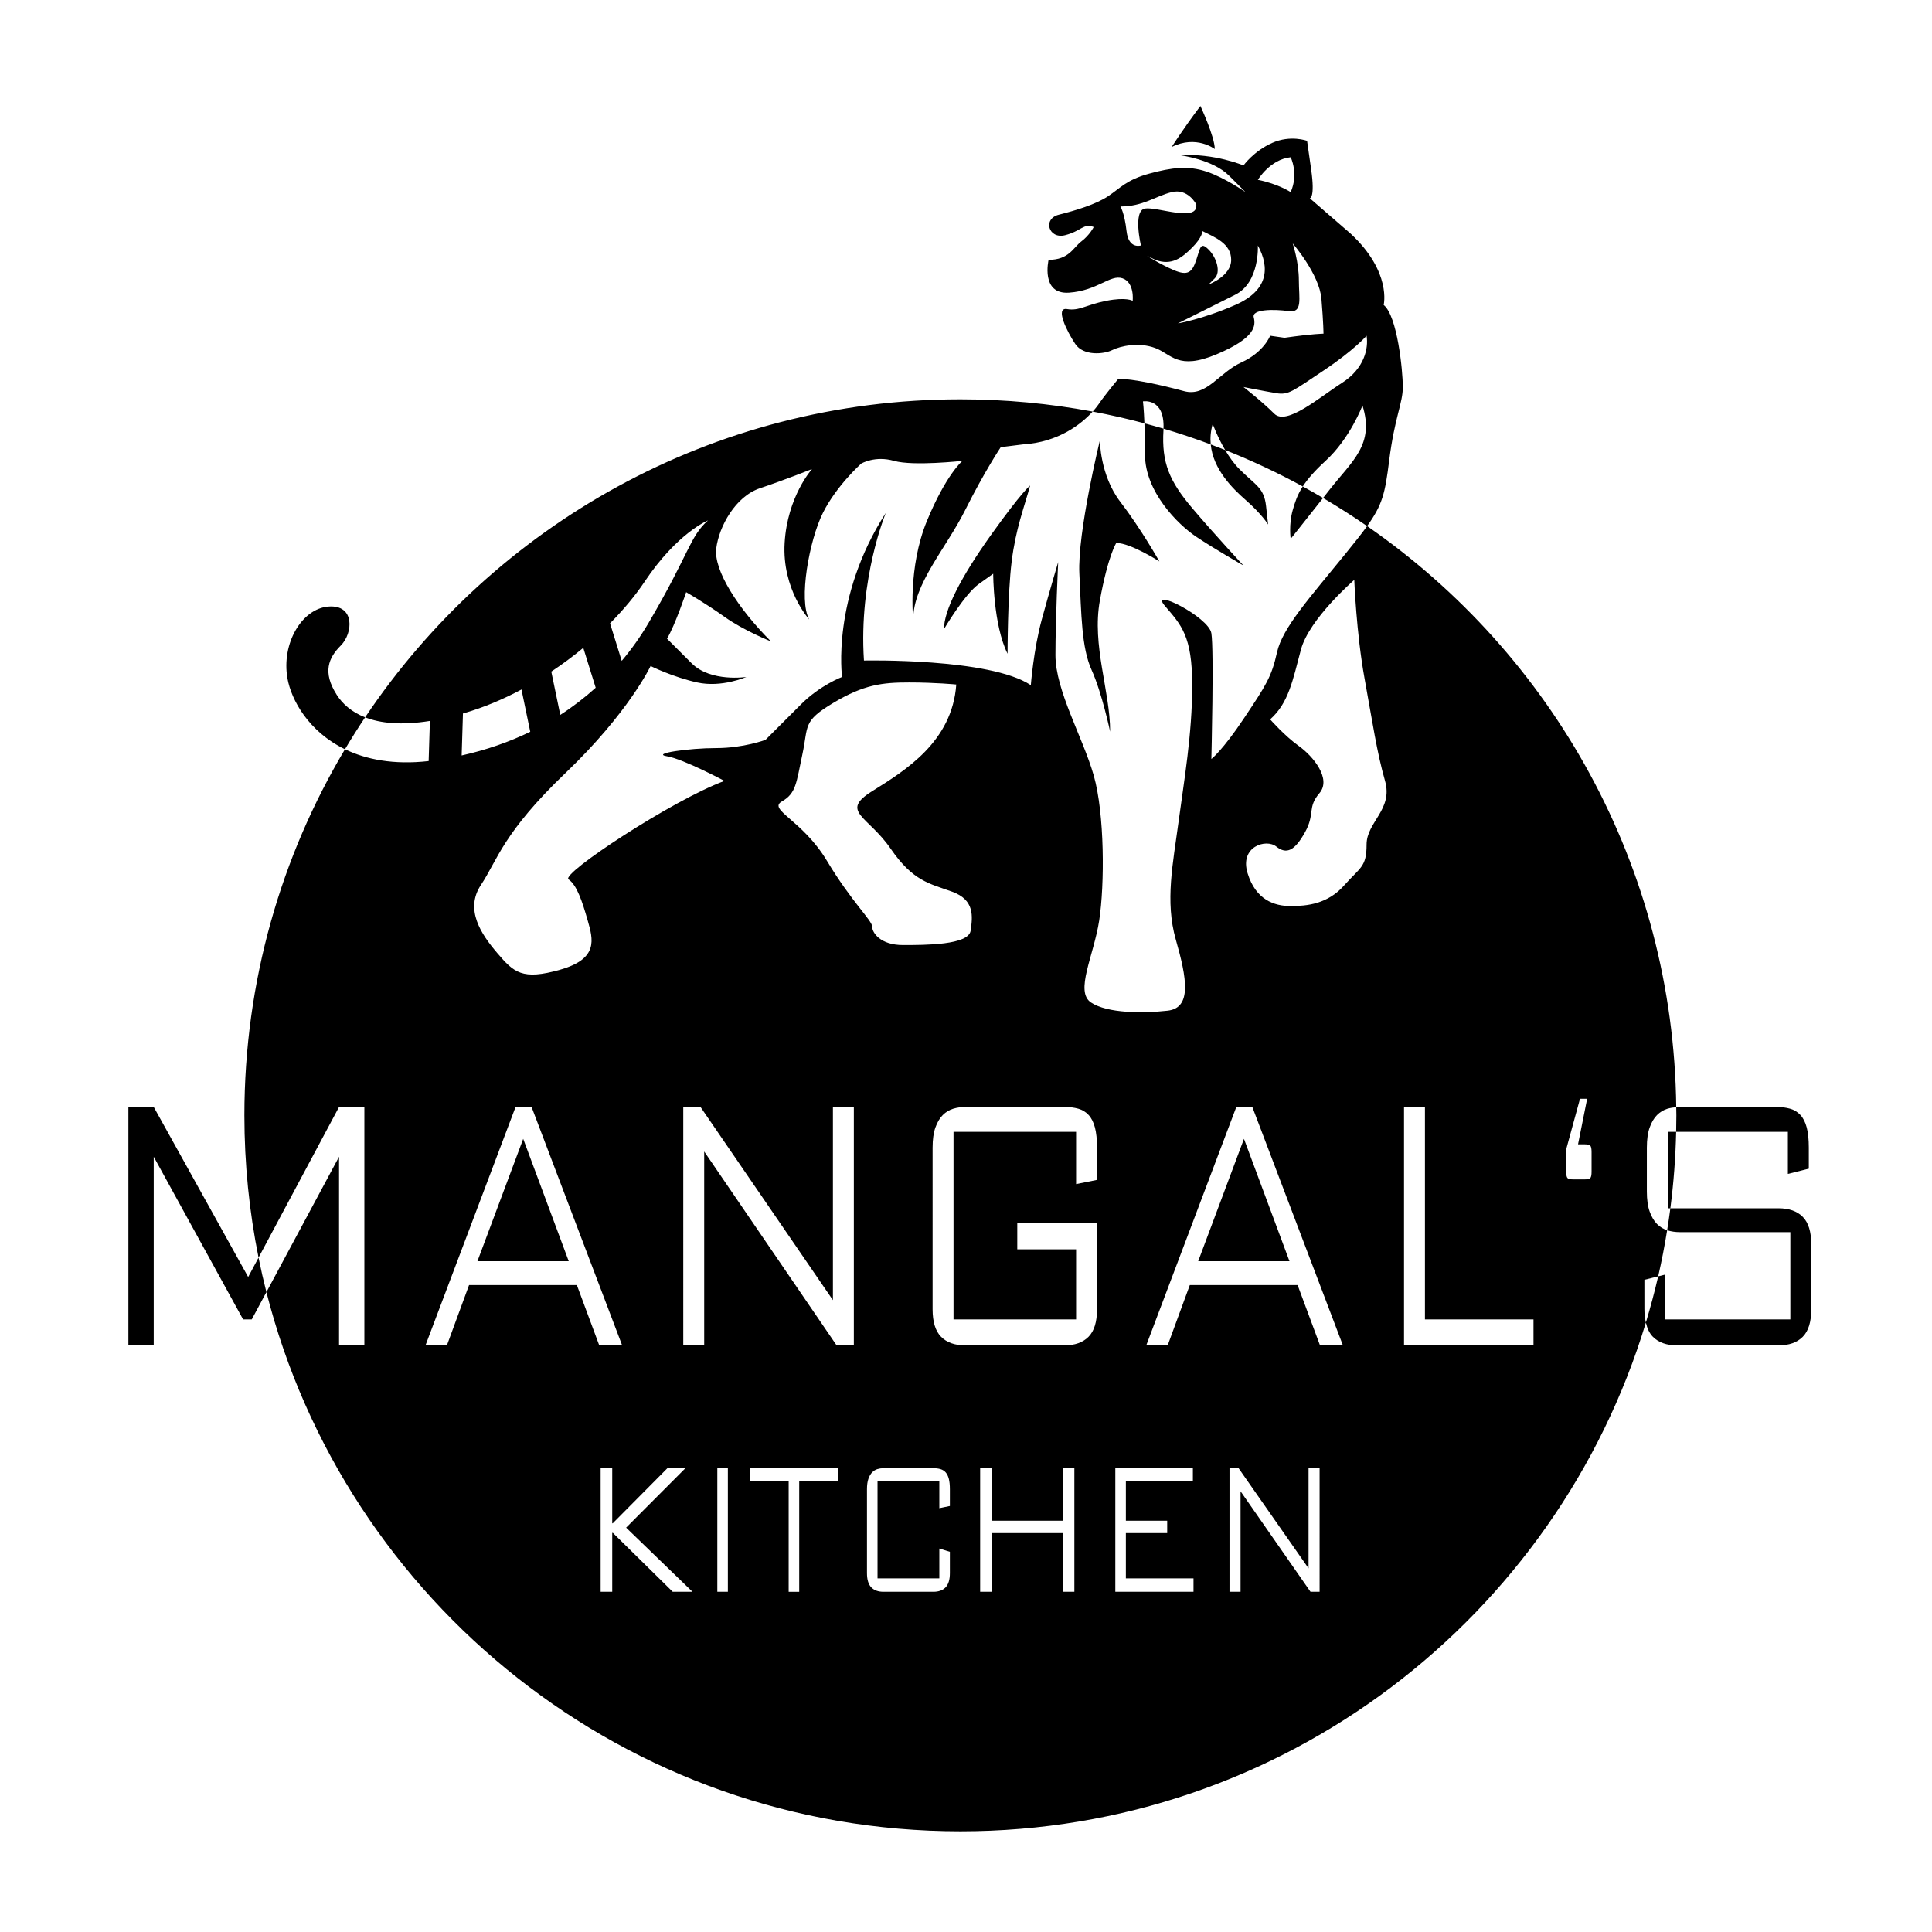 <?xml version="1.0" encoding="utf-8"?>
<!-- Generator: Adobe Illustrator 16.0.0, SVG Export Plug-In . SVG Version: 6.00 Build 0)  -->
<!DOCTYPE svg PUBLIC "-//W3C//DTD SVG 1.1 Tiny//EN" "http://www.w3.org/Graphics/SVG/1.1/DTD/svg11-tiny.dtd">
<svg version="1.1" baseProfile="tiny" id="Layer_1" xmlns="http://www.w3.org/2000/svg" xmlns:xlink="http://www.w3.org/1999/xlink"
	 x="0px" y="0px" width="1000px" height="1000px" viewBox="0 0 1000 1000" xml:space="preserve">
<g>
	<path d="M606.461,76.083c0,0,5.31-8.495,14.866-21.237c0,0,7.434,15.928,7.434,22.299
		C628.761,77.146,619.202,69.713,606.461,76.083z"/>
	<path d="M669.11,264.037c-2.122,7.433-1.06,14.867-1.06,14.867s6.884-8.607,16.771-21.157c-3.469-2.041-6.963-4.032-10.501-5.963
		C671.438,256.241,670.269,259.985,669.11,264.037z M644.688,258.728c8.495,7.433,11.682,12.743,11.682,12.743s0,0-1.063-9.557
		c-1.063-9.557-5.31-10.619-13.806-19.114c-2.849-2.848-5.325-6.406-7.379-9.884c-2.467-0.986-4.952-1.939-7.449-2.87
		C627.897,242.907,637.948,252.829,644.688,258.728z M933.114,629.851c-2.929-2.962-7.115-4.444-12.547-4.444h-55.99
		c-0.49,3.8-1.055,7.579-1.664,11.346c0.07,0.021,0.13,0.065,0.199,0.087c2.037,0.605,4.115,0.906,6.242,0.906h57.326v45.188
		h-64.718v-23.229l-3.691,0.929c-1.858,8.077-3.998,16.047-6.371,23.913c0.701,3.078,1.867,5.588,3.63,7.371
		c2.933,2.966,7.113,4.446,12.547,4.446h52.49c5.432,0,9.618-1.48,12.547-4.446c2.933-2.963,4.396-7.711,4.396-14.243v-33.576
		C937.511,637.564,936.047,632.817,933.114,629.851z M867.575,585.842h57.831v21.779l10.83-2.724V594.01
		c0-4.233-0.359-7.714-1.081-10.434c-0.722-2.724-1.805-4.871-3.248-6.444c-1.447-1.571-3.231-2.66-5.352-3.267
		c-2.123-0.604-4.545-0.907-7.263-0.907h-49.938c-0.584,0-1.161,0.079-1.736,0.125c0.017,1.406,0.065,2.802,0.065,4.209
		C867.684,580.15,867.639,582.998,867.575,585.842z M128.454,660.974l-48.887-88.016H66.458v123.406h13.109v-97.636l46.265,84.205
		h4.472l7.583-14.132c-1.5-5.901-2.856-11.857-4.067-17.866L128.454,660.974z M174.274,359.606
		c-7.433-11.68-4.248-19.114,2.124-25.485c6.371-6.371,7.433-21.237-6.372-20.175c-13.804,1.063-24.423,19.114-21.237,37.166
		c1.972,11.171,10.924,27.565,29.765,36.697c3.34-5.602,6.813-11.11,10.433-16.515C181.916,368.535,177.232,364.254,174.274,359.606
		z M247.112,652.811h47.265l-23.567-63.34L247.112,652.811z M863.236,625.406h1.341c1.684-12.989,2.695-26.189,2.998-39.564h-4.339
		V625.406z M513.015,276.78c-15.928,22.299-24.423,39.29-24.423,48.847c0,0,10.619-18.053,18.052-23.362
		c7.434-5.31,7.434-5.31,7.434-5.31s0,26.547,7.432,41.414c0,0,0-30.795,2.125-47.785c2.123-16.99,6.372-27.609,9.557-39.289
		C533.19,251.295,528.943,254.48,513.015,276.78z M592.655,235.366c0,19.114,16.991,36.104,26.547,42.476
		c9.559,6.371,24.425,14.867,24.425,14.867s-14.866-15.929-26.548-29.733c-11.681-13.804-15.927-23.361-14.866-40.352
		c0.016-0.271,0.004-0.495,0.012-0.757c-3.268-0.966-6.562-1.885-9.872-2.763C592.528,223.287,592.655,228.659,592.655,235.366z
		 M591.593,207.757c0,0,11.287-2.016,10.632,14.11c8.28,2.445,16.428,5.183,24.449,8.178c-0.319-3.346-0.071-6.88,1.024-10.607
		c0,0,2.36,6.575,6.425,13.477c13.828,5.506,27.253,11.805,40.197,18.869c2.402-3.713,5.987-7.92,11.781-13.232
		c12.743-11.68,19.114-28.67,19.114-28.67c6.372,20.175-5.31,28.67-16.99,43.537c-1.174,1.493-2.303,2.929-3.404,4.328
		c7.78,4.584,15.392,9.426,22.796,14.55c7.972-11.084,9.308-17.016,11.402-33.752c2.834-22.655,7.08-29.733,7.08-38.228
		c0-8.496-2.828-36.811-9.909-42.475c0,0,4.249-16.992-16.99-36.813l-21.237-18.404c0,0,2.83,0.008,0.706-14.859
		c-2.124-14.866-2.124-14.866-2.124-14.866s-8.494-3.186-18.053,1.062c-9.557,4.248-14.865,11.681-14.865,11.681
		s-14.866-6.372-32.919-5.31c0,0,16.99,2.124,25.484,10.619c8.496,8.495,8.496,8.495,8.496,8.495s-10.618-7.434-20.177-10.619
		c-9.557-3.186-18.051-2.124-29.731,1.062c-11.682,3.186-14.866,7.434-21.237,11.681c-6.371,4.248-16.991,7.433-25.486,9.557
		c-8.494,2.124-5.311,12.743,3.187,10.619c8.494-2.125,9.557-6.372,14.866-4.248c0,0-2.125,4.248-6.372,7.433
		c-4.248,3.186-6.371,9.557-16.991,9.557c0,0-4.246,18.052,10.62,16.99c14.866-1.063,21.237-9.557,27.608-7.433
		c6.372,2.123,5.31,11.68,5.31,11.68s-3.186-2.124-13.804,0c-10.619,2.125-13.806,5.311-20.177,4.248
		c-6.37-1.062,0,11.681,4.248,18.052c4.248,6.371,14.866,5.31,19.114,3.186c4.248-2.124,13.805-4.247,22.3-1.062
		c8.495,3.186,11.681,11.681,31.855,3.186c20.177-8.496,20.177-14.866,19.114-19.114c-1.063-4.247,10.618-4.247,18.053-3.185
		c7.433,1.061,5.309-6.372,5.309-15.929c0-9.557-3.187-19.114-3.187-19.114s13.806,15.928,14.868,28.671
		c1.061,12.742,1.061,18.052,1.061,18.052s-5.309,0-20.175,2.123l-7.433-1.062c0,0-3.187,8.496-14.867,13.805
		c-11.681,5.31-18.053,18.052-29.732,14.866c-11.68-3.185-26.548-6.387-33.98-6.379c0,0-7.075,8.495-9.909,12.742
		c-0.626,0.94-1.767,2.452-3.382,4.223c9.056,1.693,17.982,3.734,26.792,6.071C592.037,211.364,591.593,207.757,591.593,207.757z
		 M590.532,127.055c0,0-6.371,2.123-7.434-7.434c-1.062-9.556-3.185-12.742-3.185-12.742c11.679,0,18.052-5.31,26.547-7.433
		c8.494-2.124,12.741,6.372,12.741,6.372c1.063,9.557-20.175,1.062-26.547,2.124C586.284,109.002,590.532,127.055,590.532,127.055z
		 M593.718,132.364l4.248,2.124c8.495,3.186,13.805-1.062,19.113-6.372c5.311-5.31,5.311-8.495,5.311-8.495
		c6.371,3.186,14.865,6.372,14.865,14.867s-11.681,12.742-11.681,12.742s0,0,3.187-3.185c3.185-3.186,1.061-10.619-3.187-14.867
		c-4.247-4.248-4.247-1.062-6.372,5.31c-2.123,6.372-4.247,8.495-11.681,5.309C600.09,136.611,593.718,132.364,593.718,132.364z
		 M639.379,157.849c-16.989,7.433-29.732,9.556-29.732,9.556s16.989-8.495,29.732-14.866c12.742-6.371,11.681-25.484,11.681-25.484
		C657.432,138.735,656.37,150.415,639.379,157.849z M668.051,99.445c0,0-6.372-4.248-16.991-6.371c0,0,6.372-10.619,16.991-11.682
		C668.051,81.393,672.297,89.888,668.051,99.445z M660.616,203.51c6.372,1.062,8.494-1.063,24.423-11.681
		c15.93-10.619,22.3-18.052,22.3-18.052c1.063,6.371-1.062,16.99-12.742,24.423c-11.681,7.434-28.671,22.3-35.043,15.928
		c-6.37-6.372-15.927-13.804-15.927-13.804S654.245,202.447,660.616,203.51z M620.174,652.811h47.266l-23.567-63.34L620.174,652.811
		z M851.138,662.426l7.134-1.792c1.81-7.867,3.344-15.835,4.642-23.882c-1.952-0.615-3.698-1.658-5.218-3.18
		c-1.572-1.572-2.847-3.722-3.82-6.444c-0.979-2.72-1.464-6.196-1.464-10.434V594.01c0-4.233,0.485-7.714,1.464-10.434
		c0.974-2.724,2.248-4.871,3.82-6.444c1.572-1.571,3.377-2.66,5.417-3.267c1.477-0.438,2.983-0.662,4.506-0.782
		c-1.391-124.73-64.377-234.656-160.001-300.787c-2.813,3.919-6.441,8.468-11.249,14.384
		c-18.405,22.652-32.566,38.229-35.394,50.971c-2.829,12.743-5.667,16.99-16.992,33.98c-11.323,16.99-16.988,21.238-16.988,21.238
		s1.413-56.632,0-65.127c-1.415-8.495-32.567-24.071-24.071-14.159c8.494,9.911,14.156,15.574,14.156,41.059
		c0,25.486-4.247,49.556-7.076,70.794c-2.829,21.237-7.08,41.058-1.419,60.879c5.663,19.822,8.495,35.396-4.248,36.814
		c-12.743,1.416-31.146,1.415-39.642-4.248c-8.495-5.662,1.415-24.07,4.248-42.476c2.834-18.405,2.834-55.218-2.833-75.041
		c-5.668-19.824-19.819-43.89-19.819-62.296c0-18.407,1.415-48.14,1.415-48.14s-4.249,14.159-8.496,29.732s-5.664,33.98-5.664,33.98
		c-21.238-14.159-86.367-12.743-86.367-12.743c-2.833-42.475,11.328-76.455,11.328-76.455
		c-28.316,43.889-22.654,84.951-22.654,84.951s-11.327,4.248-21.238,14.16c-9.912,9.911-18.406,18.406-18.406,18.406
		s-11.326,4.248-25.486,4.248c-14.159,0-33.98,2.831-25.485,4.248c8.495,1.417,29.733,12.742,29.733,12.742
		c-26.902,9.912-84.951,48.137-80.703,50.971c4.247,2.833,7.081,11.326,9.912,21.237c2.831,9.912,5.664,19.822-14.16,25.485
		c-19.823,5.664-24.069,1.416-32.564-8.495c-8.495-9.909-16.99-22.654-8.495-35.396c8.495-12.743,11.326-26.902,43.892-58.049
		c32.566-31.147,43.89-55.218,43.89-55.218s11.329,5.662,24.071,8.495c12.742,2.833,25.485-2.833,25.485-2.833
		s-18.407,2.833-28.317-7.079c-9.912-9.912-12.743-12.742-12.743-12.742c4.248-7.079,9.912-24.069,9.912-24.069
		s9.912,5.662,19.821,12.742c9.909,7.081,24.07,12.743,24.07,12.743c-16.99-16.991-29.733-36.814-28.318-48.14
		c1.415-11.326,9.912-26.902,22.654-31.149c12.743-4.248,26.902-9.91,26.902-9.91s-12.743,14.157-14.159,38.228
		c-1.417,24.071,12.743,39.643,12.743,39.643c-5.664-9.912,0-41.059,7.078-55.218c7.079-14.159,19.823-25.485,19.823-25.485
		s7.079-4.247,16.99-1.414c9.912,2.833,35.395,0,35.395,0s-8.495,7.079-18.404,31.147c-9.91,24.068-7.081,50.97-7.081,50.97
		c0-18.407,16.99-36.811,26.901-56.633c9.911-19.82,18.406-32.565,18.406-32.565l11.327-1.415
		c18.743-1.101,30.59-10.774,36.263-17.015c-22.195-4.146-45.076-6.337-68.474-6.337c-128.44,0-241.605,65.347-308.1,164.598
		c7.862,3.067,18.683,4.247,33.518,1.864l-0.641,20.769c-18.167,2.043-32.388-0.827-43.31-6.118
		c-33.055,55.448-52.065,120.242-52.065,189.483c0,25.216,2.53,49.84,7.33,73.644l41.668-77.978h13.107v123.406h-13.107v-97.636
		l-37.601,70.073c40.743,160.417,186.107,279.089,359.2,279.089c167.375,0,308.813-110.972,354.814-263.344
		c-0.465-2.034-0.763-4.271-0.763-6.872V662.426z M404.703,414.824c7.433-4.247,7.433-9.556,10.619-24.423
		c3.186-14.866,0-16.99,15.929-26.546c15.928-9.557,25.485-10.619,39.29-10.619c13.804,0,24.423,1.062,24.423,1.062
		c-2.124,29.732-26.547,44.599-43.537,55.218c-16.99,10.619-2.124,12.742,9.556,29.732c11.681,16.99,20.176,18.053,31.857,22.3
		c11.68,4.248,10.62,12.743,9.557,20.176c-1.063,7.433-23.362,7.433-35.043,7.433c-11.681,0-15.928-6.371-15.928-9.557
		c0-3.186-10.619-12.743-23.362-33.98C415.321,424.381,397.27,419.072,404.703,414.824z M333.556,301.203
		c16.99-25.485,32.918-31.856,32.918-31.856c-9.557,8.495-9.557,16.99-30.794,53.094c-4.049,6.881-8.683,13.448-13.88,19.63
		l-6.045-19.436C322.886,315.424,328.944,308.12,333.556,301.203z M301.91,335.329l6.421,20.64
		c-5.633,5.094-11.739,9.804-18.332,14.06l-4.65-22.407C291.175,343.743,296.731,339.622,301.91,335.329z M239.622,369.294
		c0.168-0.048,0.319-0.08,0.489-0.13c10.298-2.98,20.311-7.218,29.808-12.282l4.541,21.878
		c-10.806,5.253-22.648,9.405-35.507,12.267L239.622,369.294z M298.583,665.151h-55.801l-11.467,31.213h-11.083l46.627-123.406
		h8.281l46.883,123.406h-11.849L298.583,665.151z M348.207,823.907l-30.966-30.479h-0.353v30.479h-5.995v-63.971h5.995v28.505h0.282
		l28.287-28.505h9.312l-30.685,30.763l34.352,33.208H348.207z M376.743,823.907h-5.458v-63.971h5.458V823.907z M433.651,766.615
		h-19.979v57.292h-5.461v-57.292h-19.976v-6.679h45.416V766.615z M441.948,696.364h-8.918L364.49,596.006v100.358h-10.83V572.958
		h8.917l68.542,99.995v-99.995h10.829V696.364z M491.656,779.502l-5.46,1.129v-14.016h-31.989v50.332h31.989v-15.431l5.46,1.692
		v11.009c0,3.385-0.738,5.849-2.217,7.383c-1.477,1.538-3.585,2.307-6.327,2.307h-25.824c-2.74,0-4.849-0.769-6.328-2.307
		c-1.476-1.534-2.215-3.998-2.215-7.383V770.85c0-2.194,0.245-3.997,0.739-5.408c0.491-1.414,1.134-2.527,1.926-3.344
		c0.793-0.813,1.703-1.378,2.732-1.691c1.026-0.312,2.076-0.47,3.146-0.47h25.824c1.371,0,2.59,0.158,3.662,0.47
		c1.07,0.313,1.968,0.878,2.698,1.691c0.728,0.816,1.273,1.93,1.639,3.344c0.363,1.411,0.545,3.214,0.545,5.408V779.502z
		 M556.087,823.907h-5.98v-30.389h-36.802v30.389h-5.98v-63.971h5.98v27.186h36.802v-27.186h5.98V823.907z M567.814,610.704
		l-10.83,2.178v-27.04H493.54v97.092h63.445v-36.295h-30.447v-13.43h41.277v44.466c0,6.532-1.465,11.28-4.393,14.243
		c-2.933,2.966-7.119,4.446-12.554,4.446h-51.212c-5.436,0-9.619-1.48-12.55-4.446c-2.931-2.963-4.395-7.711-4.395-14.243V594.01
		c0-4.233,0.487-7.714,1.464-10.434c0.977-2.724,2.251-4.871,3.822-6.444c1.573-1.571,3.377-2.66,5.416-3.267
		c2.038-0.604,4.119-0.907,6.242-0.907h51.212c2.718,0,5.136,0.303,7.265,0.907c2.119,0.606,3.902,1.695,5.346,3.267
		c1.448,1.573,2.531,3.721,3.252,6.444c0.723,2.72,1.084,6.2,1.084,10.434V610.704z M617.756,823.907h-40.473v-63.971h40.147v6.679
		h-34.685v20.507h21.392v6.396h-21.392v23.429h35.01V823.907z M683.023,823.907h-4.708l-36.208-52.024v52.024h-5.723v-63.971h4.707
		l36.213,51.834v-51.834h5.719V823.907z M683.235,696.364l-11.594-31.213h-55.798l-11.465,31.213h-11.085l46.628-123.406h8.279
		l46.885,123.406H683.235z M707.339,437.124c0,11.681-3.186,11.681-11.681,21.238c-8.495,9.557-19.113,10.619-27.607,10.619
		c-8.497,0-18.053-3.186-22.3-16.99c-4.249-13.805,9.557-18.052,14.865-13.805c5.31,4.247,9.557,2.124,14.866-7.433
		c5.311-9.557,1.063-12.743,7.434-20.176c6.372-7.433-3.186-19.114-10.619-24.423c-7.433-5.309-14.865-13.804-14.865-13.804
		c9.557-8.495,11.679-20.176,15.928-36.104c4.248-15.928,27.609-36.104,27.609-36.104s1.062,27.609,5.309,50.97
		c4.248,23.362,6.371,38.228,10.619,53.094C721.145,419.072,707.339,425.444,707.339,437.124z M793.733,696.364h-67.012V572.958
		h10.827v109.976h56.185V696.364z M823.795,606.457c0,1.694-0.212,2.784-0.635,3.266c-0.424,0.483-1.361,0.727-2.805,0.727h-6.244
		c-1.443,0-2.376-0.243-2.803-0.727c-0.423-0.481-0.636-1.571-0.636-3.266v-11.613l7.136-26.133h3.696l-4.716,23.592h3.566
		c1.443,0,2.381,0.239,2.805,0.726c0.423,0.481,0.635,1.573,0.635,3.267V606.457z M558.675,296.956
		c1.063,21.237,1.063,38.228,6.372,49.909c5.309,11.681,9.557,31.856,9.557,31.856c0-21.237-9.557-44.599-5.309-67.96
		c4.248-23.36,8.494-29.732,8.494-29.732c7.434,0,22.301,9.556,22.301,9.556s-9.558-16.99-20.176-30.794
		c-10.619-13.804-10.619-31.856-10.619-31.856S557.614,275.718,558.675,296.956z"/>
</g>
</svg>
